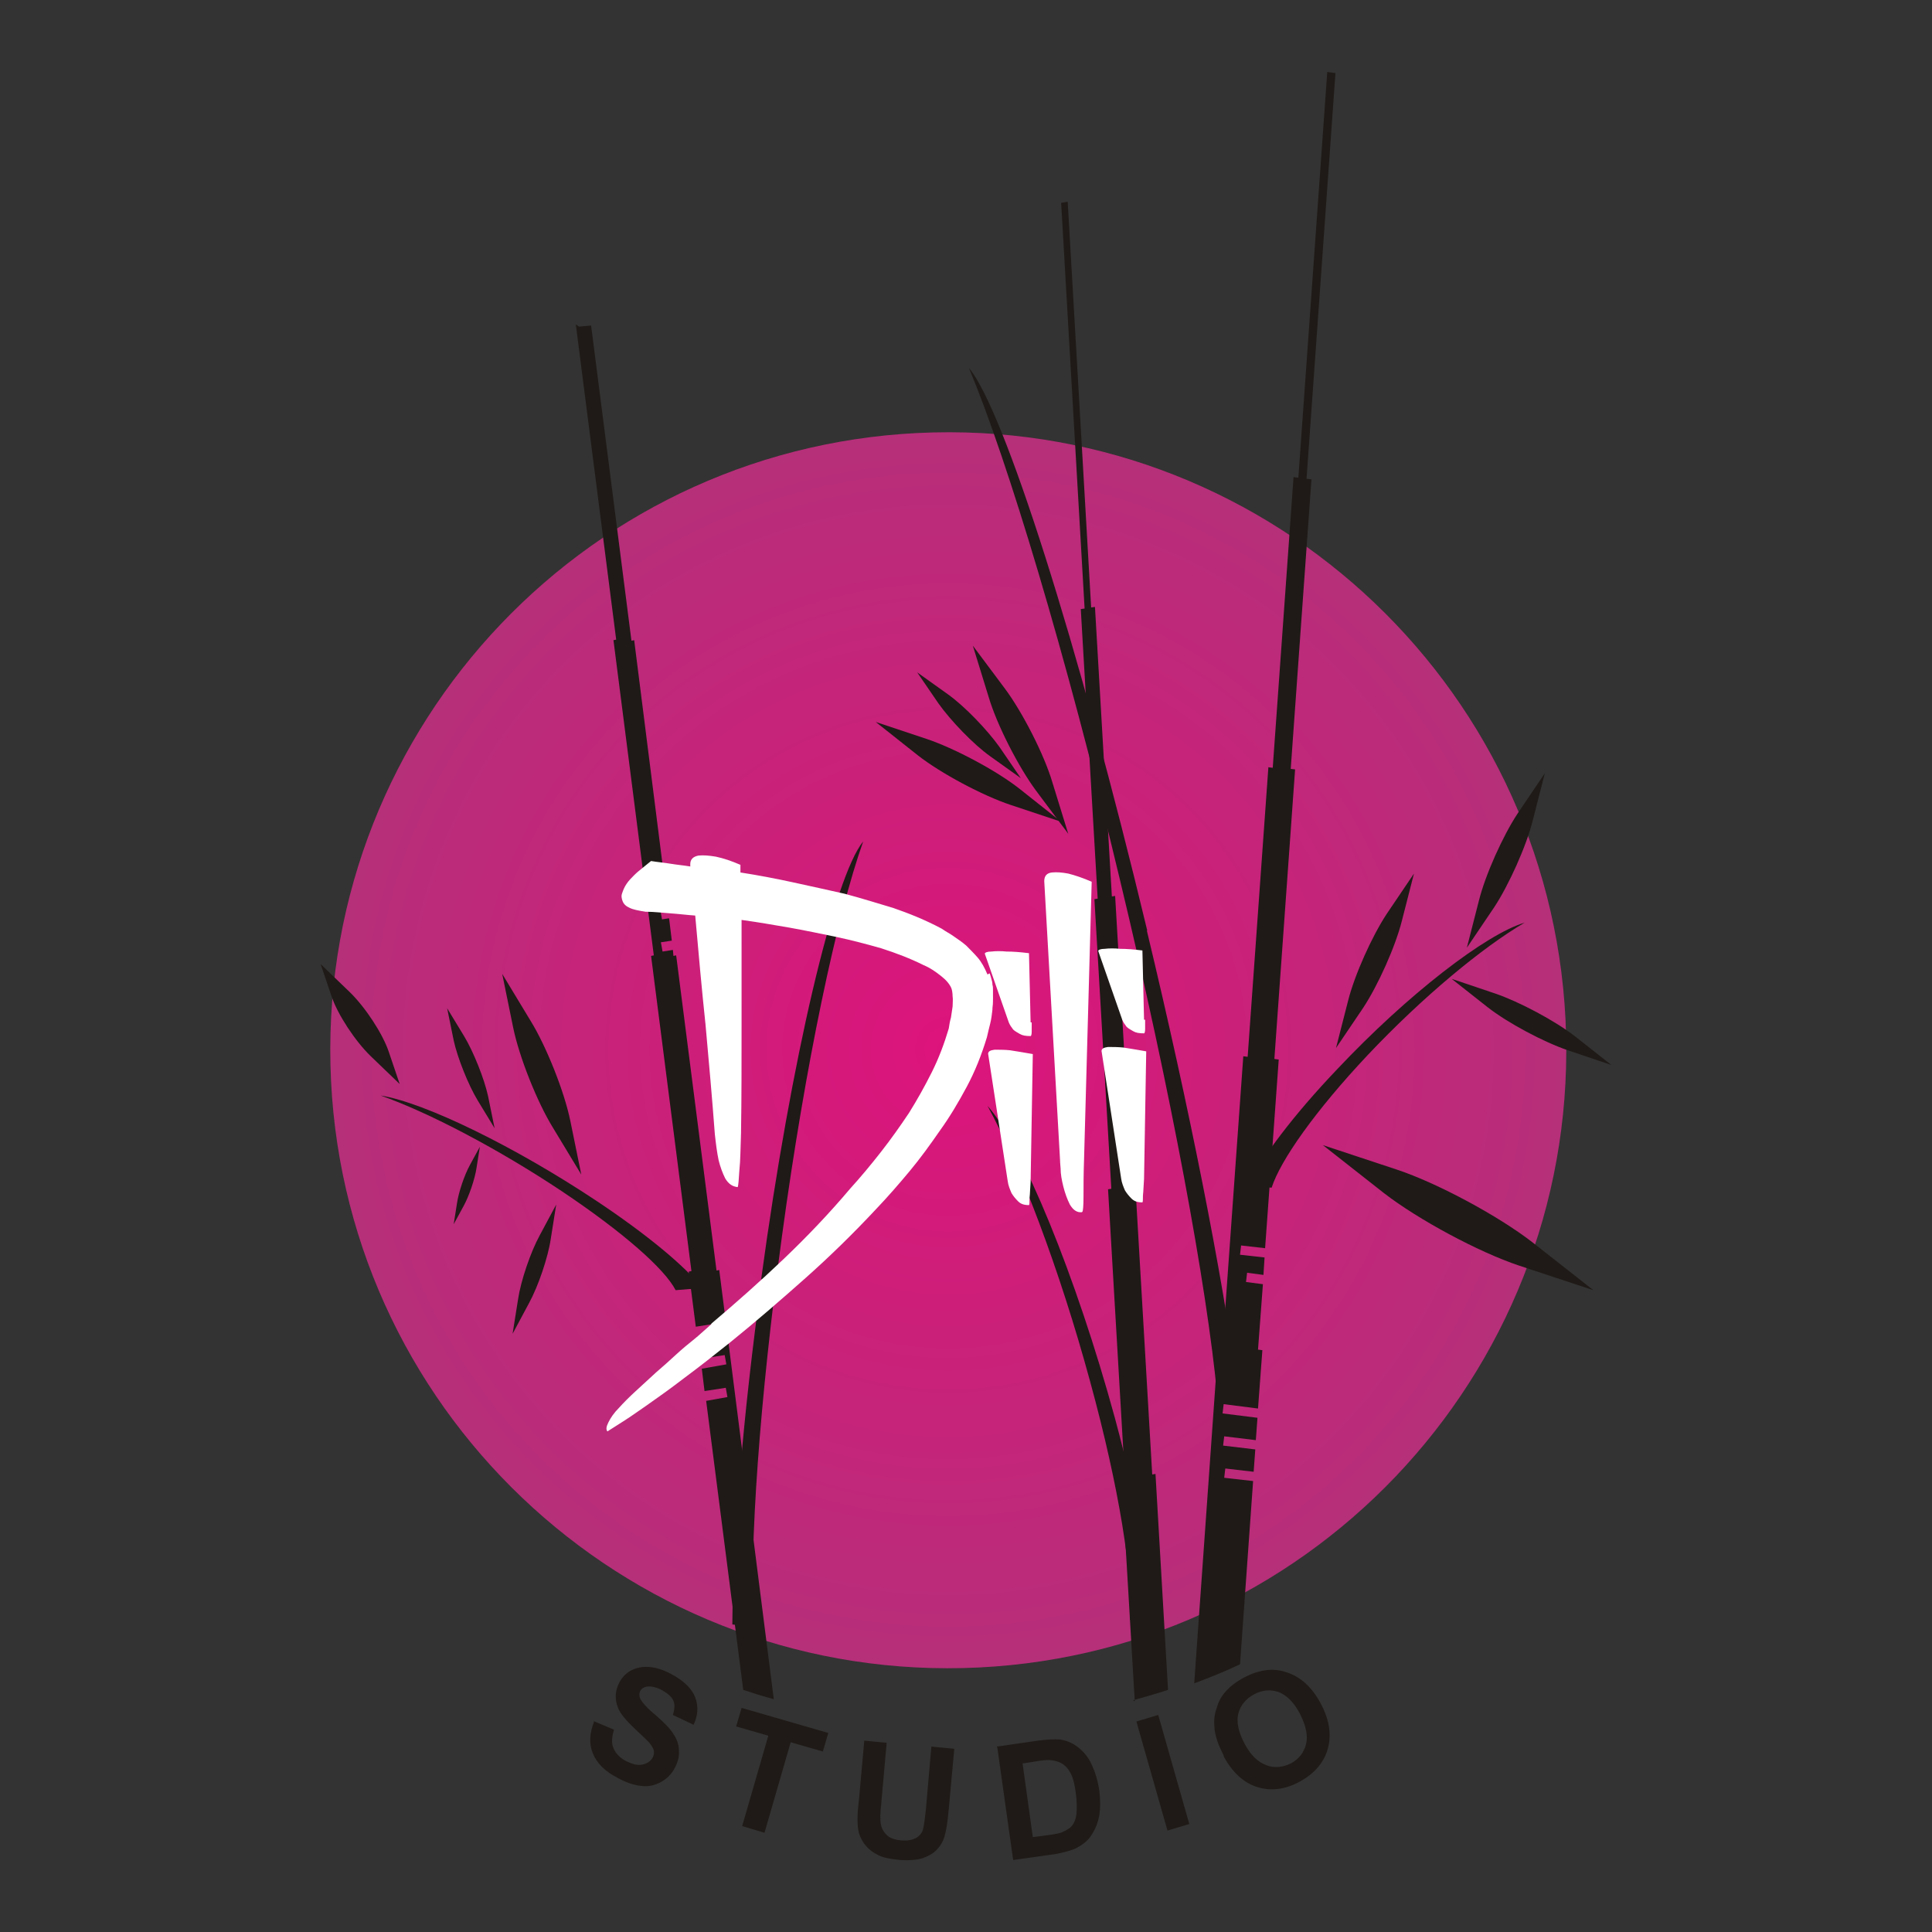<?xml version="1.0" encoding="UTF-8"?>
<!DOCTYPE svg PUBLIC "-//W3C//DTD SVG 1.1//EN" "http://www.w3.org/Graphics/SVG/1.1/DTD/svg11.dtd">
<!-- Creator: CorelDRAW -->
<svg xmlns="http://www.w3.org/2000/svg" xml:space="preserve" width="3.543in" height="3.543in" style="shape-rendering:geometricPrecision; text-rendering:geometricPrecision; image-rendering:optimizeQuality; fill-rule:evenodd; clip-rule:evenodd"
viewBox="0 0 3.543 3.543"
 xmlns:xlink="http://www.w3.org/1999/xlink">
 <rect x="0" y="0" width="3.543" height="3.543" fill="#333333" stroke="none"/>
 <defs>
  <style type="text/css">
   <![CDATA[
    .fil1 {fill:#1F1A17}
    .fil2 {fill:white;fill-rule:nonzero}
    .fil0 {fill:url(#id0)}
   ]]>
  </style>
  <radialGradient id="id0" gradientUnits="userSpaceOnUse" cx="1.739" cy="1.925" r="2.032" fx="1.739" fy="1.925">
   <stop offset="0" style="stop-color:#DD137B"/>
   <stop offset="1" style="stop-color:#974578"/>
  </radialGradient>
 </defs>
 <g id="Layer_x0020_1">
  <g id="_73820640">
   <path id="_73542368" class="fil0" d="M1.712 0.793c0.625,-0.015 1.145,0.48 1.16,1.106 0.015,0.625 -0.48,1.145 -1.106,1.16 -0.625,0.015 -1.145,-0.48 -1.16,-1.106 -0.015,-0.625 0.48,-1.145 1.106,-1.16z"/>
   <path id="_73819680" class="fil1" d="M2.372 0.875l0.009 0.001 0.053 -0.744 0.015 0.002 -0.053 0.744 0.009 0.001 -0.038 0.531 0.008 0.001 -0.038 0.531 0.008 0.001 -0.025 0.346 -0.044 -0.005 -0.002 0.017 0.045 0.005 -0.002 0.032 -0.03 -0.004 -0.002 0.017 0.031 0.004 -0.009 0.12 0.008 0.001 -0.008 0.107 -0.063 -0.008 -0.002 0.017 0.064 0.008 -0.003 0.041 -0.058 -0.007 -0.002 0.017 0.059 0.007 -0.003 0.041 -0.052 -0.006 -0.002 0.017 0.053 0.006 -0.024 0.336c-0.027,0.013 -0.055,0.024 -0.084,0.035l0.044 -0.62 0.008 0.001 0.038 -0.531 0.008 0.001 0.038 -0.531 0.008 0.001 0.038 -0.531zm-0.291 2.245l-0.024 -0.407 0.006 -0.001 -0.031 -0.531 0.006 -0.001 -0.031 -0.531 0.006 -0.001 -0.031 -0.531 0.007 -0.001 -0.043 -0.744 0.012 -0.002 0.043 0.744 0.007 -0.001 0.031 0.531 0.006 -0.001 0.031 0.531 0.006 -0.001 0.031 0.531 0.006 -0.001 0.023 0.396c-0.021,0.007 -0.043,0.013 -0.064,0.019zm-1.019 -2.521l0.022 -0.002 0.074 0.578 0.005 -0.001 0.055 0.435 -0.008 0.001 0.003 0.017 0.007 -0.001 0.005 0.041 -0.014 0.002 0.003 0.017 0.013 -0.002 0.005 0.041 -0.02 0.003 0.003 0.017 0.019 -0.003 0.001 0.011 0.005 -0.001 0.074 0.578 0.005 -0.001 0.1 0.787c-0.019,-0.005 -0.038,-0.011 -0.056,-0.017l-0.068 -0.53 0.039 -0.007 -0.003 -0.017 -0.039 0.006 -0.005 -0.041 0.045 -0.008 -0.003 -0.017 -0.045 0.007 -0.005 -0.041 0.051 -0.009 -0.003 -0.017 -0.051 0.008 -0.013 -0.101 0.005 -0.001 -0.074 -0.578 0.005 -0.001 -0.074 -0.578 0.005 -0.001 -0.074 -0.578z"/>
   <path id="_73542224" class="fil1" d="M2.104 1.707c-0.127,-0.529 -0.263,-0.956 -0.327,-1.032 0.071,0.17 0.177,0.521 0.276,0.935 0.095,0.395 0.16,0.748 0.179,0.947l0.037 -0.016c-0.028,-0.206 -0.087,-0.506 -0.166,-0.835z"/>
   <path id="_73542152" class="fil1" d="M2.045 2.602c-0.072,-0.264 -0.171,-0.503 -0.234,-0.574 0.059,0.108 0.132,0.299 0.188,0.505 0.054,0.197 0.079,0.359 0.073,0.437l0.046 0.023c-0.003,-0.087 -0.029,-0.227 -0.073,-0.391z"/>
   <path id="_73542080" class="fil1" d="M2.452 1.961c0.129,-0.137 0.273,-0.248 0.344,-0.269 -0.077,0.045 -0.187,0.136 -0.288,0.243 -0.096,0.102 -0.16,0.193 -0.176,0.243l-0.044 -0.003c0.026,-0.053 0.084,-0.13 0.164,-0.214z"/>
   <path id="_73542008" class="fil1" d="M1.095 2.203c-0.15,-0.1 -0.316,-0.181 -0.397,-0.194 0.088,0.031 0.216,0.098 0.333,0.176 0.112,0.075 0.188,0.142 0.208,0.181l0.049 -0.004c-0.032,-0.04 -0.1,-0.097 -0.193,-0.159z"/>
   <path id="_73541936" class="fil1" d="M1.396 2.345c0.055,-0.405 0.134,-0.737 0.187,-0.802 -0.048,0.135 -0.106,0.407 -0.149,0.724 -0.041,0.302 -0.06,0.569 -0.052,0.717l-0.039 -0.005c0.001,-0.154 0.019,-0.381 0.054,-0.633z"/>
   <path id="_73541864" class="fil1" d="M2.571 1.688l0.022 -0.086 -0.05 0.074c-0.027,0.041 -0.059,0.112 -0.071,0.16l-0.022 0.086 0.05 -0.074c0.027,-0.041 0.059,-0.112 0.071,-0.16z"/>
   <path id="_73541792" class="fil1" d="M2.811 1.504l0.022 -0.086 -0.05 0.074c-0.027,0.041 -0.059,0.112 -0.071,0.16l-0.022 0.086 0.05 -0.074c0.027,-0.041 0.059,-0.112 0.071,-0.16z"/>
   <path id="_73541720" class="fil1" d="M1.813 1.278l-0.029 -0.094 0.059 0.079c0.032,0.043 0.072,0.121 0.087,0.172l0.029 0.094 -0.059 -0.079c-0.032,-0.043 -0.072,-0.121 -0.087,-0.172z"/>
   <path id="_73541648" class="fil1" d="M0.941 1.884l-0.02 -0.098 0.052 0.086c0.029,0.047 0.062,0.13 0.073,0.184l0.02 0.098 -0.052 -0.086c-0.029,-0.047 -0.062,-0.13 -0.073,-0.184z"/>
   <path id="_73541576" class="fil1" d="M0.832 1.908l-0.012 -0.059 0.031 0.051c0.017,0.028 0.037,0.078 0.044,0.11l0.012 0.059 -0.031 -0.051c-0.017,-0.028 -0.037,-0.078 -0.044,-0.11z"/>
   <path id="_73541504" class="fil1" d="M0.608 1.827l-0.02 -0.059 0.053 0.051c0.029,0.028 0.061,0.077 0.072,0.11l0.02 0.059 -0.053 -0.051c-0.029,-0.028 -0.061,-0.077 -0.072,-0.11z"/>
   <path id="_73479200" class="fil1" d="M0.95 2.383l-0.01 0.063 0.03 -0.056c0.017,-0.031 0.035,-0.084 0.04,-0.118l0.01 -0.063 -0.03 0.056c-0.017,0.031 -0.035,0.084 -0.04,0.118z"/>
   <path id="_73479128" class="fil1" d="M0.838 2.207l-0.006 0.038 0.018 -0.033c0.01,-0.018 0.021,-0.05 0.024,-0.071l0.006 -0.038 -0.018 0.033c-0.01,0.018 -0.021,0.05 -0.024,0.071z"/>
   <path id="_73479056" class="fil1" d="M1.721 1.29l-0.039 -0.057 0.056 0.04c0.031,0.022 0.073,0.066 0.095,0.097l0.039 0.057 -0.056 -0.04c-0.031,-0.022 -0.073,-0.066 -0.095,-0.097z"/>
   <path id="_73478984" class="fil1" d="M2.538 2.188l-0.112 -0.088 0.136 0.045c0.075,0.025 0.186,0.085 0.248,0.133l0.112 0.088 -0.136 -0.045c-0.075,-0.025 -0.186,-0.085 -0.248,-0.133z"/>
   <path id="_73478912" class="fil1" d="M2.728 1.847l-0.066 -0.052 0.08 0.027c0.044,0.015 0.11,0.05 0.147,0.079l0.066 0.052 -0.08 -0.027c-0.044,-0.015 -0.11,-0.05 -0.147,-0.079z"/>
   <path id="_73478840" class="fil1" d="M1.683 1.385l-0.077 -0.061 0.093 0.031c0.051,0.017 0.128,0.058 0.17,0.091l0.077 0.061 -0.093 -0.031c-0.051,-0.017 -0.128,-0.058 -0.17,-0.091z"/>
   <path id="_73478768" class="fil2" d="M1.815 1.785c0.001,0.003 0.002,0.006 0.003,0.01 0.001,0.003 0.002,0.007 0.002,0.011 0.001,0.003 0.001,0.006 0.001,0.01 9.05512e-005,0.003 0,0.006 0,0.008 0,0.005 9.84252e-005,0.01 -8.66142e-005,0.014 -0,0.005 -0.001,0.009 -0.001,0.014 -0.001,0.009 -0.002,0.017 -0.004,0.025 -0.002,0.008 -0.004,0.016 -0.006,0.025 -0.01,0.033 -0.022,0.063 -0.037,0.091 -0.015,0.028 -0.031,0.055 -0.049,0.08 -0.018,0.026 -0.036,0.051 -0.056,0.075 -0.02,0.024 -0.04,0.047 -0.061,0.069 -0.042,0.045 -0.085,0.087 -0.13,0.127 -0.045,0.04 -0.09,0.079 -0.137,0.117 -0.03,0.024 -0.058,0.046 -0.085,0.066 -0.026,0.02 -0.05,0.037 -0.07,0.051 -0.02,0.014 -0.036,0.025 -0.049,0.033 -0.013,0.008 -0.02,0.013 -0.022,0.014 -0.003,-0.004 -0.002,-0.009 0.002,-0.017 0.004,-0.008 0.01,-0.017 0.019,-0.026 0.009,-0.01 0.019,-0.02 0.031,-0.031 0.012,-0.011 0.024,-0.022 0.037,-0.034 0.013,-0.011 0.025,-0.022 0.037,-0.033 0.012,-0.011 0.023,-0.02 0.033,-0.028 0.01,-0.008 0.017,-0.015 0.023,-0.02 0.006,-0.005 0.009,-0.008 0.009,-0.009 0.045,-0.038 0.089,-0.077 0.132,-0.118 0.043,-0.041 0.084,-0.084 0.122,-0.129 0.02,-0.022 0.039,-0.045 0.057,-0.068 0.018,-0.023 0.035,-0.047 0.051,-0.071 0.015,-0.024 0.029,-0.049 0.042,-0.075 0.013,-0.026 0.023,-0.053 0.031,-0.08 0.001,-0.007 0.002,-0.013 0.004,-0.02 0.001,-0.006 0.002,-0.013 0.003,-0.02 0,-0.007 0.001,-0.013 0,-0.019 -0,-0.006 -0.001,-0.011 -0.002,-0.014 -0.003,-0.008 -0.01,-0.016 -0.019,-0.023 -0.01,-0.008 -0.02,-0.015 -0.032,-0.02 -0.024,-0.012 -0.05,-0.022 -0.078,-0.031 -0.028,-0.008 -0.055,-0.015 -0.083,-0.021 -0.029,-0.006 -0.058,-0.012 -0.086,-0.017 -0.029,-0.005 -0.058,-0.01 -0.087,-0.014 -0,0.065 2.75591e-005,0.13 0,0.195 0,0.065 2.75591e-005,0.13 -0.001,0.196 -0.001,0.027 -0.001,0.05 -0.003,0.068 -0.001,0.018 -0.002,0.028 -0.003,0.031 -0.01,-0.001 -0.017,-0.006 -0.023,-0.016 -0.005,-0.01 -0.009,-0.021 -0.012,-0.033 -0.003,-0.014 -0.005,-0.03 -0.007,-0.048 -0.005,-0.067 -0.011,-0.133 -0.017,-0.2 -0.007,-0.066 -0.013,-0.133 -0.019,-0.201 -0.015,-0.001 -0.03,-0.003 -0.045,-0.004 -0.015,-0.001 -0.03,-0.003 -0.046,-0.003 -0.013,-0.002 -0.023,-0.004 -0.029,-0.007 -0.007,-0.003 -0.011,-0.007 -0.013,-0.012 -0.002,-0.005 -0.003,-0.01 -0.001,-0.015 0.002,-0.006 0.004,-0.011 0.008,-0.017 0.004,-0.006 0.009,-0.011 0.014,-0.016 0.005,-0.005 0.01,-0.009 0.015,-0.013 0.005,-0.004 0.011,-0.009 0.016,-0.013 0.012,0.002 0.024,0.003 0.036,0.005 0.012,0.002 0.024,0.003 0.036,0.005l-9.44882e-005 -0.004c0,-0.009 0.005,-0.014 0.015,-0.016 0.009,-0.001 0.02,-0 0.032,0.002 0.014,0.003 0.029,0.008 0.045,0.015l0 0.014c0.032,0.005 0.064,0.011 0.096,0.018 0.032,0.007 0.064,0.014 0.095,0.021 0.03,0.008 0.059,0.017 0.089,0.026 0.029,0.01 0.059,0.022 0.089,0.038 0.007,0.005 0.015,0.009 0.022,0.014 0.007,0.005 0.015,0.01 0.023,0.017 0.007,0.007 0.014,0.014 0.021,0.022 0.007,0.008 0.013,0.019 0.018,0.031zm-0.003 0.148c-0,-0.005 0.004,-0.007 0.012,-0.008 0.008,-0 0.018,0 0.028,0.001 0.012,0.002 0.026,0.004 0.042,0.007l-0.004 0.234c-0.001,0.012 -0.001,0.022 -0.002,0.03 -9.84252e-005,0.008 -0,0.012 -0.001,0.013 -0.009,0 -0.015,-0.002 -0.02,-0.007 -0.005,-0.005 -0.009,-0.01 -0.012,-0.015 -0.003,-0.007 -0.006,-0.014 -0.007,-0.022l-0.036 -0.234zm0.08 -0.058c0,0.007 0,0.013 -3.93701e-006,0.017 -0,0.005 -0.001,0.008 -0.002,0.008 -0.009,0 -0.015,-0.001 -0.02,-0.004 -0.005,-0.003 -0.009,-0.005 -0.012,-0.008 -0.003,-0.004 -0.006,-0.008 -0.008,-0.013l-0.044 -0.126c-6.29921e-005,-0.002 0.004,-0.004 0.012,-0.004 0.008,-0.001 0.018,-0.001 0.028,-0 0.012,0 0.025,0.001 0.041,0.003l0.003 0.127zm0.092 0.348c-0.009,0.001 -0.016,-0.004 -0.022,-0.014 -0.005,-0.01 -0.009,-0.021 -0.012,-0.033 -0.003,-0.012 -0.005,-0.023 -0.005,-0.033 -0.001,-0.01 -0.001,-0.015 -0.001,-0.015l-0.029 -0.512c0,-0.01 0.005,-0.015 0.014,-0.016 0.009,-0.001 0.019,-0 0.03,0.002 0.012,0.003 0.027,0.008 0.043,0.015l-0.014 0.509c-0.001,0.028 -0.001,0.05 -0.001,0.068 -0,0.018 -0.001,0.027 -0.002,0.028zm0.036 -0.295c-0,-0.005 0.004,-0.007 0.012,-0.008 0.008,-0 0.018,0 0.028,0.001 0.012,0.002 0.026,0.004 0.042,0.007l-0.004 0.234c-0.001,0.012 -0.001,0.022 -0.002,0.03 -9.84252e-005,0.008 -0,0.012 -0.001,0.013 -0.009,0 -0.015,-0.002 -0.02,-0.007 -0.005,-0.005 -0.009,-0.01 -0.012,-0.015 -0.003,-0.007 -0.006,-0.014 -0.007,-0.022l-0.036 -0.234zm0.08 -0.058c0,0.007 0,0.013 0,0.017 -0,0.005 -0.001,0.008 -0.002,0.008 -0.009,0 -0.015,-0.001 -0.02,-0.004 -0.005,-0.003 -0.009,-0.005 -0.012,-0.008 -0.003,-0.004 -0.006,-0.008 -0.008,-0.013l-0.044 -0.126c-6.29921e-005,-0.002 0.004,-0.004 0.012,-0.004 0.008,-0.001 0.018,-0.001 0.028,-0 0.012,0 0.025,0.001 0.041,0.003l0.003 0.127z"/>
   <path id="_73478624" class="fil1" d="M1.088 3.156l0.038 0.016c-0.004,0.013 -0.005,0.025 -0.001,0.034 0.004,0.009 0.011,0.017 0.022,0.023 0.012,0.006 0.022,0.009 0.031,0.007 0.009,-0.002 0.015,-0.006 0.019,-0.013 0.002,-0.004 0.003,-0.009 0.002,-0.013 -0.001,-0.004 -0.004,-0.009 -0.009,-0.015 -0.004,-0.004 -0.012,-0.012 -0.025,-0.024 -0.017,-0.016 -0.028,-0.029 -0.032,-0.04 -0.006,-0.016 -0.005,-0.031 0.003,-0.046 0.005,-0.009 0.012,-0.017 0.022,-0.022 0.01,-0.005 0.021,-0.007 0.033,-0.006 0.012,0.001 0.025,0.005 0.04,0.013 0.023,0.012 0.038,0.027 0.044,0.043 0.006,0.016 0.005,0.033 -0.003,0.05l-0.038 -0.018c0.003,-0.01 0.004,-0.019 0.001,-0.026 -0.003,-0.007 -0.01,-0.013 -0.02,-0.019 -0.011,-0.006 -0.02,-0.008 -0.029,-0.007 -0.005,0.001 -0.009,0.003 -0.012,0.008 -0.002,0.004 -0.002,0.009 -0,0.014 0.003,0.006 0.012,0.017 0.028,0.03 0.016,0.014 0.027,0.025 0.033,0.035 0.006,0.009 0.01,0.019 0.01,0.03 0.001,0.011 -0.002,0.022 -0.008,0.033 -0.006,0.011 -0.014,0.019 -0.025,0.025 -0.011,0.006 -0.023,0.009 -0.036,0.007 -0.013,-0.001 -0.028,-0.006 -0.044,-0.015 -0.023,-0.012 -0.038,-0.027 -0.045,-0.045 -0.007,-0.017 -0.006,-0.037 0.003,-0.059zm0.273 0.193l0.048 -0.166 -0.059 -0.017 0.01 -0.034 0.159 0.046 -0.01 0.034 -0.059 -0.017 -0.048 0.166 -0.04 -0.012zm0.223 -0.157l0.042 0.004 -0.01 0.112c-0.002,0.018 -0.002,0.029 -0.001,0.035 0.001,0.009 0.005,0.016 0.011,0.022 0.006,0.006 0.015,0.009 0.027,0.01 0.012,0.001 0.021,-0.001 0.028,-0.005 0.006,-0.004 0.011,-0.01 0.012,-0.017 0.002,-0.007 0.003,-0.019 0.005,-0.035l0.01 -0.115 0.042 0.004 -0.01 0.109c-0.002,0.025 -0.005,0.042 -0.008,0.052 -0.003,0.01 -0.008,0.018 -0.015,0.025 -0.007,0.007 -0.015,0.011 -0.026,0.015 -0.011,0.003 -0.024,0.004 -0.04,0.003 -0.02,-0.002 -0.035,-0.005 -0.044,-0.011 -0.01,-0.005 -0.017,-0.012 -0.023,-0.02 -0.005,-0.008 -0.009,-0.016 -0.01,-0.024 -0.002,-0.012 -0.002,-0.03 0.001,-0.053l0.01 -0.111zm0.244 0.011l0.076 -0.011c0.017,-0.002 0.03,-0.003 0.04,-0.002 0.013,0.002 0.024,0.007 0.034,0.015 0.01,0.008 0.018,0.018 0.024,0.031 0.006,0.013 0.011,0.028 0.014,0.048 0.002,0.017 0.002,0.032 -0,0.045 -0.003,0.016 -0.009,0.029 -0.017,0.04 -0.006,0.008 -0.015,0.015 -0.027,0.021 -0.009,0.004 -0.021,0.007 -0.036,0.01l-0.078 0.011 -0.029 -0.206zm0.047 0.029l0.019 0.137 0.031 -0.004c0.012,-0.002 0.02,-0.003 0.025,-0.006 0.006,-0.003 0.012,-0.006 0.016,-0.011 0.004,-0.005 0.007,-0.012 0.008,-0.021 0.001,-0.01 0.001,-0.022 -0.001,-0.038 -0.002,-0.016 -0.005,-0.028 -0.009,-0.036 -0.004,-0.008 -0.009,-0.014 -0.015,-0.018 -0.006,-0.004 -0.013,-0.006 -0.021,-0.007 -0.006,-0.001 -0.017,0 -0.034,0.003l-0.019 0.003zm0.266 0.125l-0.057 -0.2 0.04 -0.012 0.057 0.2 -0.04 0.012zm0.103 -0.138c-0.01,-0.019 -0.016,-0.036 -0.017,-0.052 -0.001,-0.012 0,-0.023 0.004,-0.034 0.003,-0.011 0.008,-0.021 0.015,-0.029 0.009,-0.011 0.021,-0.02 0.036,-0.028 0.027,-0.014 0.053,-0.018 0.078,-0.009 0.025,0.008 0.046,0.027 0.062,0.057 0.016,0.03 0.02,0.057 0.013,0.083 -0.007,0.025 -0.024,0.045 -0.051,0.06 -0.027,0.015 -0.054,0.018 -0.079,0.01 -0.025,-0.008 -0.045,-0.027 -0.061,-0.056zm0.038 -0.022c0.011,0.021 0.024,0.034 0.04,0.04 0.015,0.006 0.03,0.004 0.045,-0.003 0.015,-0.008 0.024,-0.02 0.028,-0.035 0.004,-0.016 5.90551e-005,-0.034 -0.011,-0.056 -0.011,-0.021 -0.024,-0.034 -0.039,-0.04 -0.015,-0.005 -0.03,-0.004 -0.045,0.004 -0.015,0.008 -0.025,0.02 -0.029,0.035 -0.004,0.015 -6.69291e-005,0.034 0.011,0.055z"/>
  </g>
 </g>
</svg>
